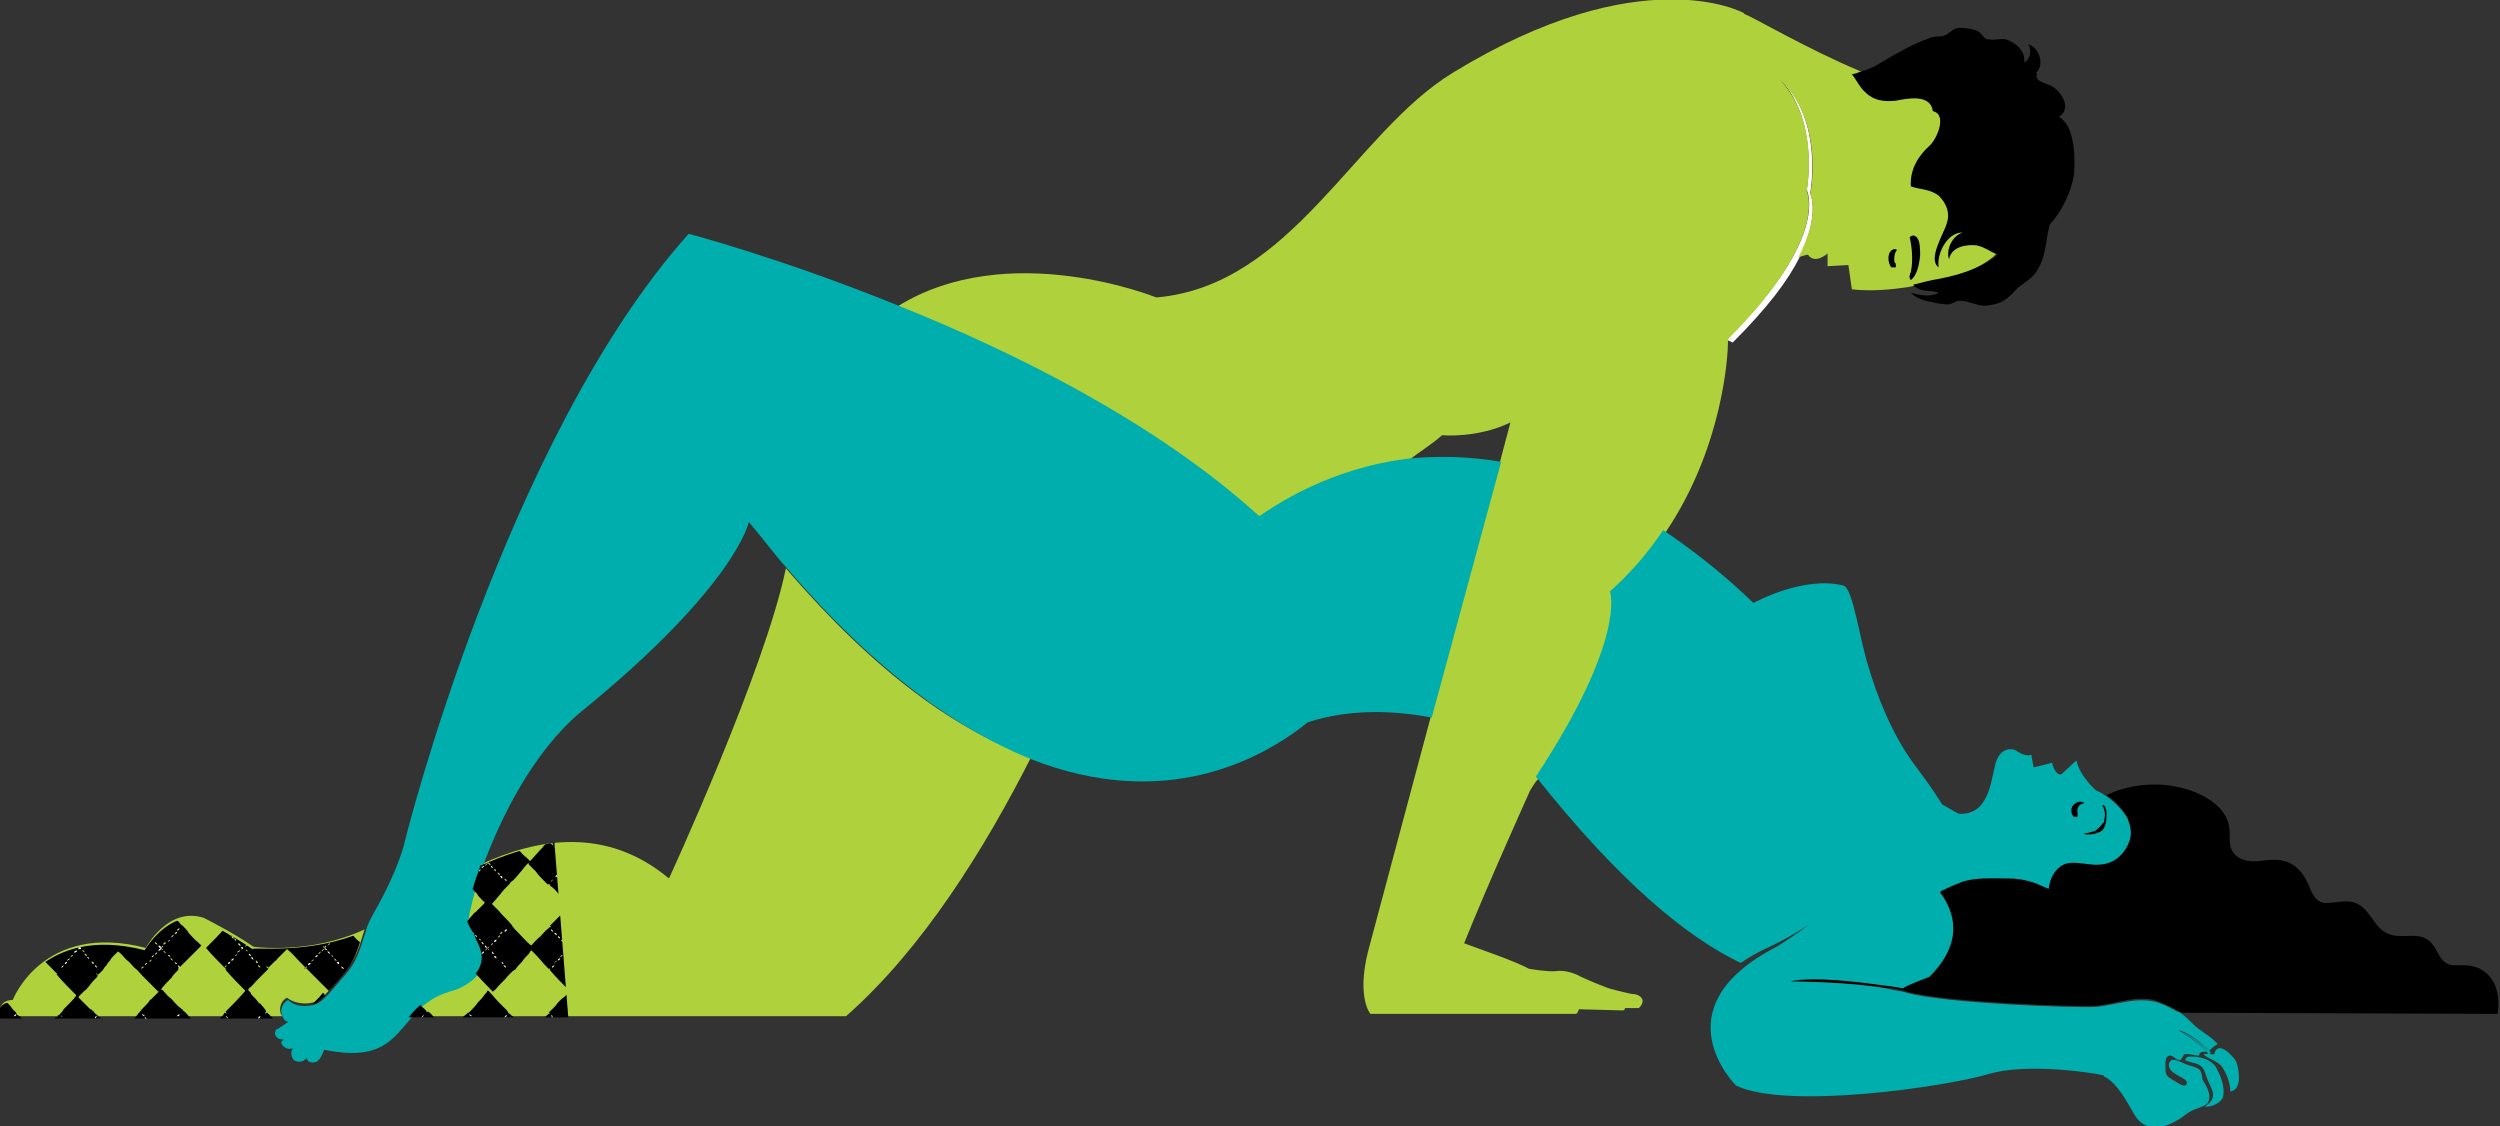 <svg xmlns="http://www.w3.org/2000/svg" xmlns:xlink="http://www.w3.org/1999/xlink" viewBox="44.7 171.2 216 97.3"><rect x="44.7" y="171.2" width="216" height="97.3" fill="#333333" stroke="none"/><path fill="none" d="M169.4 208.8c-.9.7-1.8 1.4-2.8 2.1 2.3-.2 4.9-.2 7.7.2l.9-3.4c-2.9 1.4-5.8 1.1-5.8 1.1zM102.5 247.2s8.2-18 10.1-26.8c-1.1-1.2-2.2-2.6-3.3-4 0 0-1.1 5.5-14.5 16.4-4.2 3.4-7 9.2-8.5 13.4 4.9-2.5 10.8-3.6 16.2 1z"/><path fill="#FFF" d="M201.1 187.9s1.2-6.3-2.6-9.9c3.4 3.7 2.3 9.6 2.3 9.6s2.1 4-6.8 12.8v.2l.4.2c3.1-3.1 4.8-5.4 5.8-7.4 1.8-3.8.9-5.5.9-5.5z"/><g fill="#AFD13B"><path d="M217.8 180.8c-1.9-1.6-6.8-1.4-8.8-2.1-1.2-.4-2.4-.9-3.7-1.4-4.5-1.9-8.9-4.5-9.9-4.9 0 0 0-.1-.1-.1 0 0-8.8-4.8-25.1 5.2-8.5 5.2-13.9 18.4-25.6 19.4 0 0-12.8-5.2-22.4.8 10.1 4.1 22.4 10.2 31.2 18.2 1.3-.8 6-4.2 13.1-5 .9-.7 1.9-1.3 2.8-2.1 0 0 3 .3 5.9-1.1l-.9 3.4-6 22.1-5.4 20.2c-1 4 .2 5.4.2 5.4h17.8c.2-.2.2-.4.2-.4l3.8.1c.2 0 .2-.2.2-.2h1.2c.8-.8-.1-1.2-.4-1.2-.3 0-1.8-.4-1.8-.4-.6-.1-2.8-1.1-2.8-1.1-.5-.3-1.4-.6-2.1-.5-.7.1-2.4-.2-2.4-.2-1.3-.7-4-1.6-5.6-2.2 2-5 5.7-13.2 5.7-13.2.2-.3.4-.7.7-1 7.9-12 6.4-16 6.4-16 1.8-1.6 3.4-3.4 4.6-5.3 5-7.4 5.4-15.4 5.4-16.5v-.2c8.8-8.8 6.8-12.8 6.8-12.8s1.2-5.9-2.3-9.6c3.9 3.7 2.6 9.9 2.6 9.9s.9 1.7-1 5.4h.1c.2-.1.7-.2.7-.2.6.9 1.7-.1 1.7-.1v1.1l1.8-.1.3 2.1c1.8.2 3.5 0 4.9-.2.8-.2 1.6-.3 2.2-.5 2.6-.5 4.1-1.3 5.1-2.1 1.3-1.2 1.5-2.1 1.5-2.1s.2-.5.3-1.2c.6-2.7 1.4-7.3-.9-9.3zM66.6 253c-1.7-1.2-4.3-2.5-4.3-2.5-3.1-1-5 2.6-5 2.6-8.9-2.3-11.5 4.5-11.5 4.5-1.4 0-1.1 1.4-1.1 1.4h24.4c-.2-.2-.2-.4-.2-.6 0-.4.2-.8.6-1 .6.5 1.6.6 2.3.4.8-.2 1.6-1.4 2.3-2.2 1.5-1.6 1.6-2.6 2.1-4.1-4.7 2.2-9.6 1.5-9.6 1.5zM112.6 220.3c-1.8 8.8-10.1 26.8-10.1 26.8-5.4-4.5-11.3-3.5-16.3-1.2-.9 2.5-1.3 4.3-1.2 4.5.1.7.6 1.2.8 1.8.3.6.6 1.2.5 1.9s-.5 1.2-1 1.6c-.5.4-1.1.7-1.7.9-1.8.5-2.8 1.4-3.6 2.4h37.8c6.6-5.8 12-14.5 16-22.4-6.3-2.2-13.4-7.2-21.2-16.3z"/></g><path d="M199.4 256s4.9 0 8.4.6c0-.1.1-.2.2-.2-2.1-.3-6.4-.9-8.6-.4zM257.6 254.6h-1c-1.4-.2-1.2-1.9-2.5-2.4-.8-.3-1.8 0-2.7-.2-1.8-.4-1.8-2.7-3.7-2.9-.7-.1-1.6.2-2.3.1-.7-.2-.9-.8-1.1-1.2-.4-1.1-1.2-2.4-2.8-2.5-1-.1-2 .3-2.9 0-.7-.2-1.1-.7-1.2-1.2s0-1.1-.1-1.6c-.2-2-2.9-3.5-5.8-3.7-1.6-.1-3.4.2-4.8.9.8.5 1.4 1.2 1.8 1.9.2.6.3 1.2.2 1.9-.3 1.1-1.3 2-2.5 2.1-1 .1-2-.3-2.9-.1-1 .2-1.6 1.2-1.6 2.2-1.2-.5-2.1-.9-3.5-.9-1.6 0-2.7 0-4 .3-.5.2-1.1.4-1.6.7-.1.1-.2.2-.3.2 1.2 1.7 2.1 4.4-.9 7.3 0 0-1.9.7-2.3 1 0 0-.5-.1-1.2-.2-.1.1-.1.2-.2.2.7.1 1.2.2 1.8.4 3.4.9 14.3 1.3 16.2 1.2 1.8-.1 4-1.2 5.9-.2.4.2.8.3 1.2.6.1.1.2.2.4.2l27.3.1c.4-2.8-1.1-4.2-2.9-4.2z"/><path fill="#00AFAD" d="M166.6 210.8c-7.1.8-11.9 4.2-13.1 5-8.9-8.1-21.2-14.2-31.2-18.2-10.1-4.1-18.1-6.2-18.1-6.2-15.9 17.8-24.5 52.4-24.5 52.4s-.4 2.2-2.6 6.1c-.4.7-.7 1.3-.8 1.8-.5 1.4-.6 2.5-2.1 4.1-.7.8-1.6 2-2.3 2.2-.8.2-1.7.2-2.3-.4-.4.2-.6.6-.6 1 0 .2.1.4.2.6.1.2.2.2.4.3l-.9.6c-.1 0-.2.1-.2.2-.1.2 0 .4.1.5.2.2.3.2.6.2-.1.1-.2.2-.2.3.1.4.7.7 1.1.4-.3.2-.3.8 0 1.1.3.2.8.2 1.1-.2 0 .4.6.5.9.3.3-.2.5-.7.6-1 4.9 1 5.9-.9 7.5-2.7.8-1 1.8-1.9 3.6-2.4.7-.2 1.2-.5 1.7-.9s.9-1 1-1.6-.2-1.3-.5-1.9c-.3-.6-.8-1.2-.8-1.8 0-.3.4-2.1 1.2-4.5 1.5-4.1 4.3-9.9 8.5-13.4 13.4-10.9 14.5-16.4 14.5-16.4 1.2 1.4 2.2 2.8 3.3 4 7.8 9.1 14.9 14 21.1 16.5 11.5 4.5 19.8.1 23.9-3.2 3.7-1.2 7.6-1 10.7-.4l6-22.1c-2.9-.5-5.5-.5-7.8-.3z"/><g fill="#00AFAD"><path d="M233.7 262.5c-.1.1-.2.2-.2.3.4.2.8.2 1.2.4.5.3.5.7.7 1.2.4 1 1 1.6-.2 2.4.6.1 1.6-.4 1.6-1 .1-.7-.2-1.6-.5-2.1-.3-.9-1.5-1.3-2.6-1.2zM237.9 262.9c-.3-.5-1.6-1.9-1.9-.6-.3 0-.6-.1-.9 0 .2.3 1.3.6 1.6 1.1.4.6.7 1.4.7 2.1 1-.1.8-1.8.5-2.6z"/><path d="M233.7 263.2c-.6-.2-1.4-.8-1.6-.1-.2 1 1.9 1.2 1.5 1.8-.2.3-.8-.2-1-.3-.5-.3-.8-.4-.8-1 0-.4-.1-1.2.4-1.2.3 0 .5.4.9.4.1-.2.2-.3.3-.5.4-.1.9.1 1.3.1 0-.3.3-.4.7-.3-.5-.7-2.5-1.9-2.5-1.9 1.2.3 2.5 1.6 2.7 1.8.1-.2.4-.4.7-.6-.6-.7-1.5-1.1-2.1-1.7-.3-.3-.7-.7-1-.9-.1-.1-.2-.2-.4-.2-.4-.2-.7-.4-1.2-.6-2-.9-4.1.1-5.9.2-1.9.1-12.8-.3-16.2-1.2-.5-.2-1.2-.2-1.8-.4-3.5-.6-8.4-.6-8.4-.6 2.1-.5 6.4.1 8.6.4.8.1 1.2.2 1.2.2.4-.3 2.3-1 2.3-1 3-3 2.2-5.6.9-7.3.1-.1.2-.2.3-.2.6-.3 1.1-.5 1.6-.7 1.2-.4 2.5-.3 4-.3s2.4.4 3.5.9c.1-1 .7-2 1.6-2.2.9-.2 1.9.2 2.9.1 1.2-.1 2.1-.9 2.5-2.1.2-.6.1-1.2-.2-1.9-.4-.7-1.1-1.4-1.8-1.9-.3-.2-.6-.4-.9-.5 0 0-1.4-1.2-1.7-2.6l-1.3 1.2s-.5.2-.8-1c0 0-.7.2-1.6.4l-.2-1.1s-.4.3-1.4-.4c0 0-1.2-.5-1.7 1.2-.4 1.6-.6 4.5-3.2 4.3l-1.4-.8c-.8-1.3-1.7-2.5-2.3-3.3-2.1-2.8-3.4-6.3-4.1-8.7-.7-2.2-1.3-6.6-2.1-6.9-3.5-.9-7.8 1.5-7.8 1.5-2.7-2.6-5.3-4.6-7.8-6.3-1.2 1.8-2.7 3.6-4.6 5.3 0 0 1.5 4-6.4 16 7.3 9.2 13.1 13.9 17.7 16.1.7-.5 1.6-1 2.7-1.5 0 0 4-1.9 4.9-3.4-1.2 1.5-4.5 3.5-4.5 3.5-10.3 5.3-3.5 12-3.5 12 4.4 2.1 18.1.1 21.8-1 3.3-1 9.1-.1 9.9.1.1.1.2.2.3.2 1 .7 1.6 1.8 2.3 3 .8 1.6 2.3 1.6 3.8.7.4-.2.8-.6 1.2-.8.4-.2.8-.3 1.2-.5.8-.5.2-1.6-.2-2.2-.1-1.1-.4-1-1.3-1.3z"/></g><path fill="#00AFAD" d="M235.4 262.1c0 .1.1.1.1.2 0 0 .2 0 .2-.2-.2-.2-1.6-1.5-2.7-1.8 0-.1 2 1.1 2.4 1.8z"/><path d="M209.8 194.7c-.1.2-.2.5 0 .7.5-.4.7-1.2.8-2.1 0-.6 0-1.3-.3-1.6-.2-.2-.4-.2-.6 0 .2.9.3 2 .1 3zM208.5 194.3v-.2s0-.2-.1-.2c-.1-.4 0-.9.2-1.1-.2-.2-.6 0-.7.4s0 .8.2 1.1h.4zM220.7 177.5c0 .1 0 0 0 0zM222.6 181.3c1.2-.8.1-2.3-.7-2.7-.4-.2-1.5-.4-1.2-1 0 0 0-.1-.1-.1.8-.7.3-2.2-.7-2.5.4.4.2 1.4-.3 1.6.1-1-.7-1.7-1.6-2-.4-.1-1 .1-1.4 0-.3 0-.2 0-.4-.1-.2-.2-.3-.4-.6-.6-.4-.2-1.1-.3-1.6-.3-.7.1-.8.5-1.4.7-.4.1-.8 0-1.2.2-.9.3-1.7.7-2.6 1.2-1.2.6-2.1 1.4-3.4 1.7-.2.1-.5.2-.7.2.4.5.7 1.2 1.2 1.6.7.7 1.6.8 2.6.7 1-.2 3-.6 3.2.9 1.3.3.3 2.5-.3 3-1 .9-1.7 2.1-1.6 3.5.8.3 1.6.2 2.4.8.7.7 1 1.5.7 2.4-.2.8-1.7 3.1-.7 3.8-.2-1.2.8-3.1 2.1-3-.9.2-1.5 1.5-1.2 2.3.2-1.1 1.5-1.3 2.4-1.2.4.1.6.2 1 .4.3.2.6.3.8.4-.9.8-2.5 1.6-5.1 2.1-.7.1-1.4.3-2.2.5.1.1.1.2.2.2.7.5 1.3.2 2 .5-.7.4-1.6.2-2.4 0 .5.5 1.2.7 1.8.8.4.1 1 .2 1.4.2.3 0 .7-.3.9-.3.8-.1 1.6.5 2.5.4.7-.1 1.2-.2 1.8-.7.4-.3.7-.8 1.2-1.1.8-.6 1.2-.8 1.7-2 .4-1.1.4-2.1.7-3.2 1.1-1.2 1.9-2.9 2.1-4.4.1-1.3.1-4.1-1.3-4.9zM224.1 241.8c.1 0 .1-.1.1-.2v-.2c-.1-.4.2-.8.6-.8-.2-.2-.7-.2-1 .2-.2.3-.2.7.1 1 0-.1.1 0 .2 0zM226.7 241.5c0-.2 0-.3-.1-.5 0-.1 0-.1-.1-.2s-.2 0-.1.1c.2.4.2.7.1 1.2 0 .1 0 .2-.1.2-.2.3-.4.5-.7.7-.3.1-.7.2-.9.2 0 .1.1.1.1.1.3 0 .6 0 .9-.1.3-.1.6-.2.7-.5.2-.4.2-.8.2-1.2z"/><defs><path id="a" d="M86.2 246c-.9 2.5-1.3 4.3-1.2 4.5.1.7.6 1.2.8 1.8.3.6.6 1.2.5 1.9-.1.7-.5 1.2-1 1.6-.5.4-1.1.7-1.7.9-1.8.5-2.8 1.4-3.6 2.4h13.8L92.6 244c-2.3.4-4.4 1.1-6.4 2zm-10.1 5.7c-.5 1.4-.6 2.5-2.1 4.1-.7.8-1.6 2-2.3 2.2-.8.2-1.7.2-2.3-.4-.4.2-.6.6-.6 1 0 .2.1.4.2.6H44.6s-.3-1.4 1.1-1.4c0 0 2.6-6.8 11.5-4.5 0 0 2.1-3.6 5-2.6 0 0 2.6 1.3 4.3 2.5.1-.2 5 .5 9.6-1.5z"/></defs><clipPath id="b"><use xlink:href="#a" overflow="visible"/></clipPath><g clip-path="url(#b)"><path d="M58.7 249.3c.2.2.4.5.6.7l.4.4c.2.2.2.3.4.4.2.2.2.3.4.4.2.2.4.4.5.6.2.2.5.6.8.8l.3.3-.5.5-.6.6-.2.2-.2.2-.2.2-.2.2c-.1 0-.1.1-.1.2-.2.2-.4.4-.6.7-.3.3-.7.7-.9 1l-.2.2-.7-.7-.7-.7c-.2-.2-.4-.5-.7-.7-.2-.2-.4-.5-.7-.7-.2-.2-.4-.5-.7-.7l-.4.4c-.1.1-.2.2-.3.4-.1.1-.2.2-.3.4-.1.1-.2.2-.3.4l-.4.4c-.1 0-.1-.1-.2-.1 0 0 0 .1.1.1s0 .1 0 .2c-.2.2-.5.5-.7.8-.2.2-.2.3-.4.4l-.5.5v.1l.2.2.8.8h.1c0 .1.1.1.2.2.1.2.2.2.4.4 0 0 .1.1 0 .1 0 0 0 .1-.1.1.1 0 .2 0 .1-.1.1 0 .2 0 .2.1l.3.3 1.2 1.2s.1 0 .1.1h-3.5c0-.1-.2-.1-.2-.1v.1h-3.4s.1-.1.1-.2l.7-.7c.2-.2.5-.6.8-.8h.2c-.1-.1 0-.2.1-.2.2-.2.3-.3.4-.5l.3-.3c.3-.3.6-.6.8-.9-.6-.6-1.2-1.2-1.7-1.8 0 0 0-.1.1-.1h-.1c-.6-.6-1.2-1.2-1.7-1.8-.3.3-.6.7-.9.9-.2.2-.5.5-.7.8 0 0-.1.1-.2.1 0 .1 0 .1-.1.2l-.3.3c-.4.4-.8.8-1.2 1.3 0 0-.1 0-.1.1v-3.6c.1 0 .1.1.2.1 0 0-.1-.1-.1-.2s.1-.1.1-.2c0 0-.1.1-.2.1m40-8.8c.2-.2.2-.3.4-.4.2-.2.2-.3.4-.4.2-.2.4-.4.6-.7l.3-.3.8-.8h.1c.3.3.6.7.9.9.2.2.4.5.7.7 0 0 .1.1.1.2.1 0 .2.1.2.1.2.2.3.4.5.6.2.2.5.6.8.8l.3.3c-.2.2-.5.5-.7.8-.2.2-.4.5-.7.8-.1.1-.2.2-.3.2 0 .1 0 .1-.1.2-.3.3-.6.6-.8.9-.2.2-.5.6-.7.8l.6.6c.3.4.7.7 1.1 1.2 0 0 .1.1.1.2 0 0 .1 0 .1.1l.3.3c.4.4.7.8 1.2 1.2l.2.2c-.2.2-.3.3-.4.5-.2.2-.4.4-.6.7-.2.2-.4.4-.6.7h-.1s0 .1-.1.1l-.4.4c-.3.4-.7.7-1.1 1.2-.1.1-.2.1-.2.2-1.2-1.2-2.3-2.5-3.5-3.7-.1 0-.2.1-.2.1-.2.2-.5.6-.8.8l-.6.6-.2.2c-.1 0-.1-.1-.2-.1 0 0 .1 0 .1.1v.1s-.1.1-.1.2l-.5.5c-.2.2-.4.4-.6.7-.2.2-.4.3-.5.5h-.1c-.3-.3-.6-.7-.9-1-.2-.2-.5-.6-.8-.8 0 0 0-.1.1-.2-.1 0-.1 0-.2.1-.6-.6-1.2-1.2-1.7-1.8-.2.2-.2.3-.4.4-.4.4-.7.7-1.1 1.2-.1.1-.2.2-.3.2v.1c-.2.2-.5.6-.8.8-.2.2-.4.5-.7.7l-.2.2-1.2-1.2-1.2-1.2c-.4-.4-.7-.8-1.2-1.2l-.2.2-.2.2-.2.2-.2.2c-.1.1-.1.2-.2.2l-.2.2-.2.2-.2.2c-.1-.1-.1-.1-.2-.1 0 .1.1.1.2.2l-.2.2-.8.8c-.2.2-.4.5-.7.7 0 0-.1.1 0 .2s.2.2.2.3c.2.2.5.5.7.8h.1c.1.2.4.4.5.7 0 0-.1.1-.1.2 0 0 .1-.1.2-.1l.3.3 1 1c.2.2.3.3.4.5H66s-.1 0-.2-.1l.1.1h-3.5l.2-.2c.1-.2.2-.3.4-.4l.7-.7c.2-.2.3-.3.4-.5 0 0 .1 0 .2.1 0-.1-.1-.1-.1-.2.6-.6 1.2-1.2 1.7-1.8-.6-.6-1.2-1.2-1.7-1.8 0 0 0-.1.1-.1h-.1c-.6-.6-1.2-1.2-1.7-1.8.6-.6 1.2-1.2 1.7-1.8h.1c-.2-.1-.1-.2 0-.2l.2-.2c.4-.4.7-.8 1.2-1.2l.2-.2m13.9-7.5c0 .1.1.1.2.2m-22.1 10.2c.1 0 0-.1 0 0-.1 0-.1 0 0 0s.1 0 0 0zm29.9 1.8c.1 0 0 0 0 0s0-.1 0 0c-.1-.1-.1 0 0 0zm-42.4 0s.1 0 0 0c.1 0 .1 0 0 0 0-.1 0-.1 0 0zm41.5-8.4s0 .1.2.1c-.1-.1-.1-.1-.2-.1 0-.1.1-.2.1-.2s-.1.1-.2.1l-.2-.2c.1 0 .1.1.2.2.1 0 0 .1.1.1-.1 0-.1 0 0 0-.2 0-.2.1-.2.2 0-.1 0-.1.2-.2zm-.1 7.3c-.1-.1-.1-.2-.2-.2l.2.2c-.1 0 0 0 0 0s0 .1 0 0l-.2.2c.1 0 .1 0 .2-.2 0 .1.1.2.2.2l-.2-.2c.1 0 .1-.1.2-.1-.1 0-.1 0-.2.1zm-28.2 0c-.1-.1-.1-.2-.2-.2l.2.2s0 .1 0 0l-.2.2c.2 0 .2 0 .2-.2.1.1.1.2.2.2 0-.1-.1-.1-.2-.2.1-.1.2-.1.2-.2-.1.1-.2.1-.2.2zM75 247c-.2.2-.2.3-.4.4 0 0-.1 0-.1.1 0 0 0 .1-.1.1m-1.7 1.8l.6.6c.3.4.7.7 1 1.1 0 0 .2.1.1.2.1 0 .1.1.2.1l.4.4c.2.2.5.6.8.8.2.2.3.3.4.5.6-.6 1.2-1.2 1.7-1.8 0 0 .1 0 .2.1 0-.1-.1-.1-.1-.2.2-.2.3-.4.5-.6.4-.4.7-.8 1.2-1.2.1-.1.1-.1 0-.2l-.8-.8c-.2-.3-.5-.6-.8-.8 0 0 0-.1.1-.2-.1 0-.1 0-.2.1m-26.4 1.8c.1.2.2.2.2.3.2.2.4.4.5.6l.3.3v.1l.3.3.2.2-.2.2s.1-.1.2-.1c.2.2.2.3.4.4l1.2 1.2c.1.1.2.1.2 0 .2-.2.3-.3.4-.5l.8-.8.7-.7.2-.2.2-.2s.1-.2.2-.2l.2-.2.5-.5c.1-.1.1-.2 0-.2m7.7 0s-.1.1 0 .2l.2.2c.3.3.6.7.9.9h.1c-.1.1.1.2.1.2.1.2.3.2.4.4 0 0-.1.1-.1.2 0 0 .1-.1.2-.1.6.6 1.2 1.2 1.7 1.8.1 0 .2-.1.2-.2l.2-.2c.3-.3.6-.7.9-1l.5-.5s.1-.2.2-.2.2-.1.2-.2c.3-.3.6-.6.8-.9.2-.2.2-.3.4-.4.1-.1.1-.2 0-.2m9.7-2.6l-.2.2-.3.3-.3.3c-.1 0-.1-.1-.2-.1 0 0 .1.1.1.2l-.2.2-.5.5c-.2.2-.4.4-.6.7l-.2.2s-.2.1-.1.2h-.1s.1.1.1.2l.7.7.3.3h.1c0 .1 0 .1.1.2l.2.2h.1V251.3c0 .1 0 0-.1.1 0 0 .1-.1.2-.1.3.3.6.6.8.9.3.3.6.6.8.9l.2-.2c.2-.2.5-.5.7-.8l.2-.2s.1-.1.1-.2l.2-.2.2-.2s.1-.1.1-.2.1-.1.1-.1c.2-.2.3-.4.5-.6.2-.2.2-.3.4-.4l.7-.7c.1-.1.1-.2 0-.2l-.2-.2c-.2-.2-.3-.3-.4-.5l-.5-.5c-.2-.3-.6-.6-.8-.9-.2-.2-.4-.5-.7-.8M51.5 253c0 .1 0 .2-.1.2h.2l-.1-.2zm14.2.1c-.1 0-.1 0-.2-.1 0 .1.1.1.1.1s0 .1-.1.1c.1 0 .2 0 .2-.1zm14 .2s.2 0 .2-.1-.2-.1-.2-.1v.2c0-.1 0-.1 0 0zm-6.8-.4c-.1 0-.2.1-.2.2 0 0 0 .1.2.2 0-.1-.1-.1-.2-.2.1 0 .2-.1.2-.2zm-7.4 7.5c0-.1-.1-.2-.2-.2 0 .1.1.1.2.2zm1.1-6.3c-.1-.2-.1-.2-.2-.2.1.1.1.2.2.2zm-1.4-.6s.1 0 0 0c.1 0 .2-.1.2-.2 0 .1-.1.1-.2.2zm8.1-1c.1-.1.2-.1.2-.2-.1.1-.2.1-.2.2zm-6.9-.1s-.1 0 0 0c-.1 0-.2.1-.2.2 0-.1.1-.1.2-.2zm.6 2.2c0 .1.1.2.2.2 0-.1-.1-.2-.2-.2zm4.3 0c.1-.1.2-.1.2-.2-.1 0-.2.1-.2.2zm-11.9-.7c0-.1 0-.2-.2-.2 0 .1.1.1.2.2zm-2 .5c-.1 0-.2.1-.2.2.1-.1.2-.1.2-.2zm-11.6.1c0-.1 0-.2-.2-.2l.2.2zm40.1-9.8c0-.1 0-.2-.2-.2.1.1.1.2.2.2zm-20.4 8.2c-.1-.2-.1-.2-.2-.2 0 .1 0 .2.2.2zm7.5 0c.2-.1.2-.1.2-.2-.1 0-.1.1-.2.2zm-14-.3c-.1 0-.2.1-.2.2.2 0 .2-.1.2-.2zm5.7-.5c0 .1.1.2.2.2-.1-.1-.1-.2-.2-.2zm21.2.1c0-.1 0-.2-.2-.2l.2.2zm-14.2-.2c0 .1 0 .2.2.2l-.2-.2zm-14.1 0c0 .1 0 .2.2.2l-.2-.2zm30.5-.3c-.1 0-.2.1-.2.2.2 0 .2-.1.2-.2zM67.2 259c-.1 0-.2.1-.2.2l.2-.2zm-21-7.5c-.1 0-.2.1-.2.2.1-.1.1-.2.2-.2zm10.9 0c0-.1 0-.2-.2-.2.1.2.2.2.2.2zm15.6 1.7s-.1 0 0 0c-.1 0-.2.1-.2.2.1 0 .1-.1.2-.2zm-.3.2c0 .1-.2.1-.2.2.1 0 .2 0 .2-.2zm8.2-7c0 .1.1.2.2.2-.1 0-.2-.1-.2-.2zm4.6 1c.1 0 .2-.1.2-.2-.1.1-.2.1-.2.2zm3-3.3c.2 0 .2-.1.2-.2 0 .1-.1.2-.2.2zm-21.8 15.8s-.1 0 0 0c-.1 0-.2.1-.2.2 0-.1.1-.2.2-.2zm18.9-15.8c0-.1-.1-.2-.2-.2.1.1.2.1.2.2zm-20.2 15.8c0 .1 0 .2.2.2l-.2-.2zm-7.7-8c0-.1 0-.2-.2-.2.1 0 .1.1.2.2zm9.6-.2c.1 0 .2-.1.2-.2-.1.1-.2.1-.2.2zm-13.9-.2c-.1 0-.2.1-.2.2.1 0 .1-.1.2-.2zm0 7.5c-.2 0-.2.1-.2.2.1-.1.1-.2.2-.2zm18.3-7.3s-.1 0 0 0c0 .1.1.2.1.2.1-.1-.1-.2-.1-.2zm14.1 0s-.1 0 0 0c0 .1 0 .2.2.2-.1-.1-.1-.2-.2-.2zm-11.6.2c.1 0 .2-.1.2-.2l-.2.2zm-9.3.1c0-.1 0-.1-.1-.2-.1.1 0 .2.1.2zm2.1 0s.1 0 0 0c.1 0 .2-.1.2-.2-.1.1-.1.2-.2.2zm14.4-.1c-.1 0-.1 0 0 0-.2.1-.2.1-.2.2 0-.1.1-.1.2-.2zm-28.6.2s-.1 0 0 0c-.1 0-.2.1-.2.2.1 0 .1-.1.2-.2zm14.1 0c-.1 0-.1 0 0 0-.1 0-.2.1-.2.2.1 0 .1-.1.2-.2zm14 .3c.1 0 .2-.1.2-.2-.2 0-.2 0-.2.2zm-1.6-5.9c-.2 0-.2.1-.2.2.1 0 .1-.1.2-.2zm8.9.3c0-.1-.1-.2-.2-.2 0 .1.1.2.2.2zm-2.1 0c.1 0 .2-.1.2-.2-.2.1-.2.2-.2.2zm-5 0c0 .2.1.2.2.2 0-.1-.1-.2-.2-.2zm7.3.3c0-.2 0-.2-.2-.2.2.1.2.1.2.2zm-17 4.3c0 .1.1.2.1.2 0-.1 0-.1-.1-.2zm-10.9 0c-.2.1-.2.1-.2.2.2-.1.2-.1.2-.2zm28.3.1c-.1 0-.2.1-.2.2.1-.2.1-.2.2-.2zm-15 2.4c-.1-.2-.1-.2-.2-.2l.2.2zm-1.6 0s.1 0 0 0c.1 0 .2-.1.2-.2 0 .1-.1.1-.2.2zm14.2 0c.1 0 .2-.1.2-.2-.2.1-.2.1-.2.2zm-5.4.3c0-.1-.1-.2-.2-.2.1 0 .1.1.2.2zm-15.8-.2c-.2.1-.2.1-.2.2.1 0 .1-.1.2-.2zm-7.3.3c.1 0 .2-.1.2-.2-.2.1-.2.1-.2.2zm28.3-.2c-.1 0-.2.1-.2.2.1-.1.2-.1.2-.2zm-33.3.2c0 .1.1.2.2.2 0-.2 0-.2-.2-.2zm-2.1 0c-.1 0-.2.1-.2.2l.2-.2zm14.1 0c-.1 0-.2.1-.2.2l.2-.2zm23.4 0c.1 0 .1.2.2.2-.1-.1-.1-.2-.2-.2zm-6.7.5c0-.1 0-.2-.2-.2.1 0 .1.1.2.2zm-31.3 0s.1 0 0 0c.1 0 .2-.1.2-.2-.1 0-.1.1-.2.2zm-4.1-.2c.1.2.1.2.2.2 0 0 0-.1-.2-.2zm11.2.1c-.2.1-.2.1-.2.2.2-.1.2-.1.2-.2zm28.2 0c-.1 0-.2.1-.2.2.2-.1.2-.1.2-.2zm-20.2-2.2c0-.1 0-.2-.2-.2.2.1.2.2.2.2zm21.2.1c0 .1.1.2.1.2.1-.1 0-.2-.1-.2zm-35.2.1c0 .1.1.2.2.2 0-.1 0-.1-.2-.2zm28.3 0c0 .1.1.2.2.2l-.2-.2zm-28.3.8c.1 0 .2-.1.2-.2 0 .1-.1.1-.2.2zm-6.2.1l-.2-.2c.2.1.2.2.2.2zm14.1 0c0-.1 0-.2-.2-.2.2.1.2.1.2.2zm14-.2c0 .1.1.2.2.2-.1-.1-.1-.2-.2-.2zm-14.7.1c-.1 0-.2.1-.2.2l.2-.2zm-6.1.3c0-.1 0-.2-.2-.2 0 .1.1.2.2.2zm12.8 0c.1 0 .2-.1.2-.2-.1.2-.1.2-.2.2zm-19.9 0c0 .1 0 .1.1.2.1-.2 0-.2-.1-.2zm41.2-7.6c.2-.1.2-.1.2-.2-.1.1-.2.1-.2.2zm1 0c0-.1-.1-.2-.2-.2.1 0 .1.1.2.2zm-36 14.2c0-.1-.1-.2-.2-.2.1 0 .2.1.2.2zm-.3-.4c0-.1 0-.2-.2-.2.1.1.2.1.2.2zm13.8-.3c0-.1 0-.2-.2-.2.1.1.1.2.2.2zm20.7-15.4s-.1 0 0 0c0 .1 0 .2.1.2 0-.1 0-.2-.1-.2zm1.9 2c0 .1.1.2.1.2.1-.2 0-.2-.1-.2zm-20.7 13.2c.1 0 .2-.1.2-.2-.1 0-.1.1-.2.2zm12.9-6.1c-.2 0-.2.1-.2.2l.2-.2zm8-8.5c-.2 0-.2.1-.2.2.1-.1.2-.1.2-.2zm-7.6 8.5c0 .2 0 .2.2.2-.1-.2-.1-.2-.2-.2zm-13.9 0c0-.1-.1-.1-.2-.2.1.2.1.2.2.2zm-14.1.1c0-.2-.1-.2-.2-.2 0 .1.1.1.2.2zm35.2-.1c0 .2 0 .2.2.2-.2-.1-.2-.2-.2-.2zm1.2 1.4s.1 0 0 0c0-.1 0-.2-.2-.2.1.2.2.2.2.2zm-.8-2.4c-.1 0-.2.1-.2.2l.2-.2zm-8.4 0s-.1 0 0 0c0 .1 0 .2.2.2-.2-.1-.2-.2-.2-.2zm-8 2.3c-.2.1-.2.1-.2.2.2-.1.2-.1.2-.2zM52 252.6c.1 0 .2-.1.2-.2-.1.1-.2.1-.2.2zm28.2 0s.1 0 0 0c.1 0 .2-.1.2-.2 0 .1-.1.1-.2.2zm-22.1 0c0 .1.1.2.2.2-.1-.1-.1-.2-.2-.2zm28.4-7.2c0-.1-.1-.2-.2-.2.1 0 .1.1.2.2zm.8 7.3c-.1 0-.2.1-.2.2.1-.1.1-.2.2-.2zm-36.6 7c0-.1 0-.1 0 0 0-.1 0-.2-.1-.2 0 .1.1.2.1.2zm15.4-6.9s-.1 0 0 0c-.1 0-.2.1-.2.2l.2-.2zm13.9.1c.2-.1.2-.1.2-.2l-.2.2zm-26.9 1.9c0-.1 0-.1 0 0 0-.1-.1-.1-.1-.2-.1 0 0 .1.1.2zm20.9-.3c0-.1 0-.2-.2-.2l.2.2zm-14.2-.2c0 .1 0 .2.2.2 0-.1-.1-.1-.2-.2zm18.7.2c.1-.1.2-.1.2-.2-.1 0-.2.1-.2.2zm2.3-.3c0 .1.1.2.2.2 0-.1-.1-.1-.2-.2zm-9-.1c-.1 0-.2.1-.2.2l.2-.2zm-19.5 5.7c.1 0 .1 0 0 0 .2 0 .2-.1.2-.2-.1 0-.1.1-.2.2zm34.2-6.4c-.1 0-.2.1-.2.2.2 0 .2-.1.2-.2zm-36.1 6.1c0-.1 0-.2-.2-.2.1 0 .2.1.2.2zm.6-5.8c-.1 0-.2.1-.2.2.2-.1.2-.1.2-.2zm13.4 5.5c0 .1.1.2.2.2l-.2-.2zm23-5.4c0 .1 0 .2.2.2 0-.2-.1-.2-.2-.2zm-29.6.1s.1 0 0 0c.1 0 .1-.1.2-.2l-.2.2zm-5.4.2s.1 0 0 0c0-.1 0-.2-.2-.2.2.1.2.2.2.2zm21.8.6c0 .1 0 .2.2.2 0-.1-.1-.1-.2-.2zm4.5-7.9c-.1 0-.2.1-.2.2.1 0 .2-.1.2-.2zm-26.9 13.6c.1 0 .2-.1.2-.2-.1.1-.2.1-.2.2zm.8-8.4s.1 0 0 0c.1 0 .2-.1.2-.2-.1.1-.1.2-.2.2zm-.4 7.9c-.1 0-.2.1-.2.2l.2-.2zm26.5-7.9c0-.1-.1-.2-.2-.2l.2.2zm-18.7-.3c-.1 0-.2.1-.2.2.1 0 .2-.1.2-.2zm-14.3.3c.1 0 .2-.1.2-.2-.1 0-.2.1-.2.2zm39.6-.6c0 .1 0 .2.2.2-.2-.1-.2-.1-.2-.2zm-11 .1c-.1 0-.2.1-.2.2l.2-.2zM64.2 259c0 .1.1.1.2.2-.1-.2-.2-.2-.2-.2zm21.9-6.7c0 .1.1.1.1.2 0-.1 0-.1-.1-.2zm-4.9-5.2s-.1 0 0 0c0 .1 0 .2.1.2-.1-.1-.1-.1-.1-.2zm6.5 5.1c.2 0 .2-.1.2-.2-.1.1-.2.1-.2.2zm-28.3.2c-.1 0-.2.1-.2.2l.2-.2zm4.9 2.2c-.1 0-.2.1-.2.1.1.1.1 0 .2-.1zm21.2-7.4c.1 0 .2-.1.2-.2-.2 0-.2.1-.2.2zM50.7 254c-.1.1-.2.1-.2.2.2-.1.2-.1.2-.2zm28.3 0c-.1 0-.2.1-.2.2l.2-.2zm-18.9.6c0 .1 0 .2.2.2-.1 0-.1-.1-.2-.2zm13.5-.6c0 .1 0 .2.1.2 0 0 0-.1-.1-.2zm4.8-6.8s-.1 0 0 0c-.1 0-.2.1-.2.2.1-.1.1-.2.2-.2zm7.3 7.2c-.1 0-.2.1-.2.2.1-.1.2-.1.2-.2zm-33.1 5.1c.1 0 .2-.1.2-.2-.1 0-.1.1-.2.2zm14.4-5.1c-.1-.2-.1-.2-.2-.2 0 .1 0 .2.2.2zm21.5-7.1c0-.1-.1-.1-.2-.2 0 .2.1.2.2.2zm-22.6 13.1l.2-.2c-.1.1-.2.1-.2.2zm-20.5-8.2c.1 0 .2-.1.2-.2-.2.1-.2.1-.2.2zm27.2.7c0 .1 0 .2.2.2-.2-.1-.2-.2-.2-.2zm-13.1-.7c.1-.1.2-.1.2-.2-.1.1-.2.1-.2.2zm14.3-.1s0-.1 0 0c-.1 0-.2.1-.2.2.1-.2.1-.2.2-.2zm-23.1.2c0-.1-.1-.2-.2-.2.1 0 .2.1.2.2zm28.3 0c0-.1-.1-.2-.1-.2-.1.1 0 .1.1.2zm-34.1.3c-.1 0-.2.1-.2.2.2 0 .2 0 .2-.2zm27.3 0c0 .1 0 .1.2.2 0-.1-.1-.2-.2-.2zm-21.3-.2c0 .1 0 .2.1.2 0-.1 0-.2-.1-.2zm36.2-7s.1 0 0 0c.1 0 .2-.1.2-.2-.1.1-.1.2-.2.2zM45 252.5c.1 0 .1 0 0 0 .2-.1.2-.1.2-.2 0 .1-.1.1-.2.2zm19.2-1c0 .1.1.1.1.2 0-.1-.1-.2-.1-.2zm17.1 0c-.1 0-.2.1-.2.2.1 0 .1-.1.2-.2zm-14.9 2.3c0-.1-.1-.2-.2-.2 0 .1 0 .2.2.2zM50.5 252c0-.1-.1-.1-.2-.2 0 .1.1.2.2.2zm16.1 7.6c-.1 0-.2.1-.2.2l.2-.2zm-16.5-.5s.1 0 0 0c0-.1-.1-.2-.1-.2.1.1.1.1.1.2zm29.1-5.4c-.2.1-.2.1-.2.2.2-.1.2-.1.2-.2zm-27.4-.8c.1 0 .2-.1.2-.2l-.2.2zm7.8 1.3s.1 0 0 0c0-.1 0-.2-.2-.2l.2.2zm26.5-9.3s-.1 0 0 0c0 .1.1.2.2.2-.1-.2-.1-.2-.2-.2zm-14 7.5c0-.1 0-.1-.2-.2.1.2.1.2.2.2zm15.9-7.9c.1 0 .2-.1.2-.2-.1 0-.1.1-.2.2zm-.3.3c.1 0 .2-.1.2-.2-.1.1-.2.1-.2.2zm-9.3 9.8s-.1 0 0 0c-.1 0-.2.1-.2.2.1 0 .1-.1.2-.2zm1.9-1s-.1 0 0 0c0 .1 0 .2.1.2 0 0-.1-.1-.1-.2zm-30.1-1.9c0-.1 0-.1-.1-.2-.1.1 0 .1.1.2zm28.1-.1c0-.1 0-.1 0 0 0-.1 0 0 0 0zm7.9-5.3c-.1 0-.1.1-.1.2.1 0 .1-.1.1-.2zM93.9 256.8c-.6-.6-1.2-1.2-1.7-1.8 0 0 0-.1.1-.1h-.2l-.2-.2c-.3-.3-.6-.7-.9-1l-.5-.5c-.1-.1 0-.1 0-.2.3-.3.6-.7.9-.9.2-.2.4-.5.7-.7l.1-.1h.1s0-.1-.1-.1l.6-.6.6-.6c.2-.2.3-.3.4-.5.1-.1.1-.2 0-.2-.2-.2-.5-.6-.8-.8-.2-.3-.5-.6-.8-.8 0 0 0-.1.1-.1H92l-.2-.2c-.3-.3-.6-.6-.8-.9l-.6-.6c-.1-.1 0-.1 0-.2.4-.4.8-.9 1.2-1.3.1-.2.2-.2.4-.4h.1s0-.1-.1-.1c.3-.3.6-.7.9-1l.7-.7.1-.1v3.6l-.1-.1c.1.1.1.2 0 .2.1 0 .1 0 .1-.1v7.3h-.1s0 .1.1.1c0 0 0 .1-.1.1l.1-.1c.2 1.3.2 2.6.2 3.7zm-.4-11.5c0 .1 0 .1.2.2 0-.1-.1-.1-.2-.2zm-.4 8.7c-.2 0-.2.1-.2.2.1-.1.2-.1.2-.2zm.5-1.1c0-.1 0-.2-.2-.2l.2.2zm-.4-.5c0 .1 0 .2.2.2-.1-.1-.1-.2-.2-.2zm-.3-.3c0 .1.1.1.2.2 0-.1-.1-.2-.2-.2zm-.3-.3c0 .1.1.2.2.2 0-.1 0-.2-.2-.2zm.1-4.8c0-.1.1-.1.2-.2-.2.1-.2.1-.2.2zm-.2.2c-.1 0-.2.1-.2.2l.2-.2zm1.2 6.2c-.1 0-.2.1-.2.2.1-.1.1-.2.2-.2zm-1.2-1.7c0-.1-.1-.2-.2-.2.1 0 .1.1.2.2zm.7-6.8c0 .1.1.2.2.2l-.2-.2zm-.3-.3c0 .1.1.2.2.2l-.2-.2zm-.1-.1c0-.1-.1-.2-.2-.2.1.1.1.2.2.2zm-.4 10.3c.1 0 .2-.1.2-.2-.2.1-.2.1-.2.2zm.1-10.6c0-.1-.1-.2-.2-.2.1.1.1.2.2.2zm1 1.9c.1 0 .2-.1.2-.2-.1 0-.2.1-.2.2zm-.9 8.3s.1 0 0 0c.1 0 .2-.1.2-.2 0 .1-.1.2-.2.2zm.7-.7c-.1 0-.2.1-.2.2.2-.1.2-.1.2-.2zm-.1-7.4c.1 0 .2 0 .2-.2-.1.2-.1.2-.2.2zm-.3.5c.1-.1.2-.1.2-.2-.1 0-.2.1-.2.2z"/><path d="M76.3 260.6c.6-.6 1.2-1.2 1.7-1.8h.1s0-.1-.1-.1c.2-.2.3-.4.5-.6.2-.2.4-.4.6-.7l.6-.6h.1c.2.2.5.5.7.8l.3.3s0 .1.2 0c-.1.1.1.2.1.2 0 .1.1.1.2.2l.2.2c.1.1.1.2 0 .2.1 0 .1-.1.2-.1.3.2.6.6.8.9.3.3.6.6.8.9h-3.5c-.1 0-.1 0-.2-.1 0 0 0 .1.1.1-1.1.2-2.3.2-3.4.2zm3.3-.2c0-.1-.1-.2-.2-.2 0 .1.1.1.2.2zm1.1-.8c-.1 0-.2.1-.2.2l.2-.2zm-2-.1c0-.1-.1-.2-.2-.2s.1.1.2.2zm2.4-.4c.1 0 .2-.1.2-.2l-.2.2zm-1.9.9c0-.1-.1-.1-.2-.2.2.1.2.1.2.2zm1.6-.5c.1 0 .2 0 .2-.2l-.2.2zm-2.5-.5c0 .1 0 .2.2.2l-.2-.2zm1.9 1c.1 0 .2-.1.2-.2 0 .1-.1.1-.2.2zm-.2.4c.1-.1.1-.1.1-.2 0 .1-.1.1-.1.2zm-1.1-.8s0 .1 0 0c.1.1 0 0 0 0zM83.4 260.6c0-.1-.1-.1 0 0 .1-.2.2-.2.3-.4l.5-.5c.2-.2.4-.3.5-.6.1-.2.3-.2.4-.4h.1c.3-.3.6-.6.8-.9.2-.2.4-.4.6-.7.1-.1.2-.2.2-.3h.1c.3.3.6.7.9 1l.7.7s.1.1.1.2c.2.1.2.2.4.3.4.4.8.9 1.3 1.4 0 0 .1.1.1.2h-3.5s.1-.1.1-.2c0 0-.1.1-.2.1s-.1-.2-.2-.2c.1.1.2.1.2.2-1.1.1-2.3.1-3.4.1zm1.9-1.8c0 .1 0 .1.1.2-.1 0-.1-.1-.1-.2zm.6.8c0-.1 0-.2-.2-.2l.2.2zm-.3-.3c.1 0 .1 0 0 0 0-.1 0-.2-.2-.2l.2.2zm2.9-.4c-.1 0-.2.1-.2.2l.2-.2zm-1.1 1c.1 0 .2-.1.2-.2-.1.2-.2.2-.2.2zm-.9.4c0-.1 0-.2-.2-.2.1 0 .1.1.2.2zm.6 0c.2 0 .2-.1.2-.2-.1 0-.1.1-.2.2zm-1-.6c0 .1 0 .1 0 0 0 .1.1.1.1.2 0 0 0-.1-.1-.2zm1.6 0c.2 0 .2-.1.2-.2-.1 0-.2.1-.2.2zm.4-.5c-.1 0-.2.1-.2.2.2-.1.2-.1.2-.2zM55.1 260.5c.1 0 .2-.1.2-.2.3-.3.7-.7 1-1.1.2-.2.3-.4.5-.6.2-.3.6-.6.8-.9 0-.1.1-.1.2-.2l.2-.2.4-.4c.1-.1.1-.2.2-.2s.1 0 .2.1c.2.2.4.5.7.7.2.2.5.6.8.8.1.1.2.1.2.2.3.2.4.4.7.7.4.4.7.8 1.2 1.2h-3.5s.1-.1.1-.2c0 0-.1.1-.2.1l-.2-.2c0 .1.1.2.2.2-1.4.3-2.6.3-3.7.2zm1.9-1.7c0 .1 0 .2.2.2-.1 0-.1-.1-.2-.2zm.6.7c0 .1.1.2.2.2-.1-.2-.2-.2-.2-.2zm.5.4c0-.1-.1-.1-.2-.2 0 .1 0 .2.2.2zm0 .1c0 .1 0 .2.2.2 0-.1-.1-.1-.2-.2zm1.9-.8c-.1 0-.2.1-.2.2l.2-.2zm-2.6.1c0-.1-.1-.2-.2-.2.1.1.1.2.2.2zm2 .5c-.2.1-.2.1-.2.2.1-.1.2-.1.2-.2zm.6-.8s.1 0 0 0c.1 0 .2-.1.2-.2 0 .2-.1.2-.2.2zm-1 1.1c-.1 0-.2.1-.2.2.2 0 .2-.1.2-.2zm.5-.5c.1-.1.1-.1.1-.2 0 .1-.1.1-.1.2zM69.3 260.6c.2-.2.3-.3.4-.5.2-.2.2-.3.4-.4l.2-.2c.2-.3.5-.6.8-.8.2-.2.4-.4.6-.7.2-.3.6-.6.8-.9l.1-.1c.1 0 .1 0 .1.1.2.3.5.6.8.8l.8.8c.1 0 0 .2.2.2.1 0 .1.1.2.2l.2.2.2.2.2.2c.3.3.6.7.9.9 0 0 0 .1.1.1h-3.5s.1-.1.1-.2c-.1.1-.2.1-.2.2-1.1-.1-2.3-.1-3.4-.1zm4.8-1.6s.1 0 0 0c.1 0 .2-.1.2-.2-.1.2-.1.2-.2.2zm-1.5 1.4c0 .1.1.2.2.2l-.2-.2zm-1.3-1.3c0 .1.1.2.2.2 0-.1 0-.2-.2-.2zm1.9 1s-.1 0 0 0c-.1 0-.2.1-.2.2.1 0 .1-.1.2-.2zm-2.1-1.3c0 .1 0 .1.2.2-.1 0-.1-.1-.2-.2zm.9.9c0 .1.1.1.2.2 0 0-.2-.1-.2-.2zm1.3.2c.1 0 .2-.1.2-.2-.1.2-.1.2-.2.2zm.6-.5c.1 0 .2-.1.2-.2-.1 0-.2.1-.2.2zm-1.7.6c0 .1 0 .1.2.2l-.2-.2zm-.5-.5c0 .1.1.2.2.2-.1-.2-.2-.2-.2-.2zm2.1 0s-.1 0 0 0c-.1 0-.2 0-.2.2.1-.1.1-.2.2-.2zM44.5 256.9s.1 0 0 0c.3.3.5.6.7.8.2.2.4.4.6.7l.3.3s0 .1.1.2c.1 0 .1.1.2.1.5.5 1 1.1 1.6 1.6v.1h-3.5l.2-.2c-.1 0-.1.1-.2.1v-3.7zm1.4 2.1c.1 0 .2-.1.2-.2-.1.2-.1.2-.2.2zm-1 1.1c-.1 0-.2.1-.2.2.2 0 .2-.1.2-.2zm.8-.7c.1 0 .2-.1.2-.2-.1 0-.2.1-.2.2zm-.6.5c.1 0 .2-.1.2-.2-.1.2-.2.2-.2.2zm.5-.4c-.1 0-.1 0 0 0-.2 0-.2 0 0 0-.1 0-.1 0 0 0zM90.4 260.6l.2-.2c.4-.4.7-.7 1.1-1.2.1-.2.2-.2.4-.4h.1s0-.1-.1-.1l.6-.6c.2-.3.5-.6.8-.8.1-.1.2-.2.3-.4v3.6l-.1-.1s0 .1.1.1c-1.1.1-2.3.1-3.4.1zm3.1-.5c0 .1 0 .2.2.2-.1 0-.1-.1-.2-.2zm-.2-.1c0-.1-.1-.2-.2-.2.2.1.2.1.2.2zm-.5-.5s0-.1 0 0c0-.1-.1-.2-.2-.2.1 0 .1.1.2.2zm.1 0c0 .1.1.1.1.2.1-.1 0-.2-.1-.2zm-.4-.4c0-.1-.1-.2-.2-.2l.2.2z"/><path fill="#FFF" d="M58.6 260.6c-.1-.1-.2-.1-.2-.2.2 0 .2 0 .2.2 0-.1.1-.1.2-.2l-.2.2zM86.8 260.6c-.1-.1-.2-.1-.2-.2.1 0 .1 0 .2.2.1-.1.1-.2.2-.2l-.2.2zM44.5 253.1s.1-.1.2-.1c-.1 0-.1.1-.2.1l.2.2c-.1 0-.1-.1-.2-.2 0 .1 0 0 0 0zM93.9 253.2c-.1.1-.1.1 0 0-.1.1-.1.1 0 0-.1.1-.1 0 0 0-.1-.1-.1-.1-.1-.2h.1v.2zM93.9 245.8c-.1 0 0-.1-.1-.2l.1.2c0-.1 0-.1 0 0zM51.5 260.6c.1-.1.2-.1.2 0h-.2zM65.6 260.6s0-.1 0 0c0-.1.1-.1 0 0zM79.7 260.6s0-.1 0 0c0-.1.1-.1.2 0h-.2zM44.5 260.5c.1 0 .1-.1.2-.1 0 0-.1.1-.2.1 0 .1 0 0 0 0zM72.7 260.6c0-.1.1-.1.2-.2l-.2.2zM93.8 260.6s0-.1 0 0c0-.1 0-.1 0 0 0-.1.1 0 0 0zM58.6 253.1l.2-.2c0 .1-.1.2-.2.2.1.1.1.2.2.2-.1 0-.1-.1-.2-.1l-.2.2c0-.1 0-.2.1-.2l.1-.1zM86.8 253.1s.1-.1.2-.1c0 0-.1.1-.2.1l.2.2-.2-.2c-.1.2-.1.2-.2.2.1 0 .1-.1.2-.2zM86.8 245.8s0-.1 0 0c-.2-.1-.2-.2-.2-.2.1-.1.1 0 .2.2-.1-.1 0-.2.1-.2.1-.1-.1 0-.1.2.1 0 .1 0 0 0zM51.5 253s.1 0 .2.1v.1h-.1-.1v-.2c0 .1 0 0 0 0zM65.7 253.1c0 .1-.1.1-.2.2.1 0 .1-.1.2-.2-.1.1-.1 0-.2 0 .1-.1.2-.1.2 0zM79.7 253.3s0-.1 0 0c.1-.1.1-.2 0-.2 0 0 .2 0 .2.1s-.2 0-.2.1zM72.9 252.9s-.1.1-.1.2l.2.2c-.2 0-.2-.1-.2-.2-.1 0 0-.1.1-.2zM65.5 260.4c-.1 0-.2-.1-.2-.2.1 0 .1.1.2.2zM66.6 254.1c-.1 0-.2-.1-.2-.2.1 0 .1 0 .2.2zM65.2 253.5c0-.1.1-.1.2-.2.1.1-.1.1-.2.2.1 0 .1 0 0 0zM73.3 252.5c0-.1.1-.2.2-.2 0 .1-.1.2-.2.2zM66.4 252.4c0 .1-.1.1-.2.2-.1-.1 0-.1.2-.2zM67 254.6l.2.2c-.1-.1-.2-.1-.2-.2zM71.3 254.6c0-.1.1-.2.2-.2.1.1 0 .1-.2.2zM59.4 253.9c0-.1-.1-.1-.2-.2.2.1.2.1.2.2zM57.4 254.4c0 .1-.1.1-.2.2.1-.1.1-.2.2-.2zM45.8 254.5c0-.1-.1-.1-.2-.2.2.1.2.1.2.2zM85.9 244.7l-.2-.2c.1.1.2.1.2.2zM65.5 252.9c-.1 0-.2-.1-.2-.2l.2.2zM73 252.9c0-.1.1-.1.2-.2-.1 0-.1.1-.2.2zM59 252.6c0 .1-.1.2-.2.2.2 0 .2-.1.2-.2zM64.7 252.1c.1 0 .2.1.2.2l-.2-.2zM85.9 252.2c0-.1-.1-.1-.2-.2.2 0 .2.1.2.2 0-.1 0-.1 0 0zM71.7 252c.1 0 .2.1.2.2-.2-.1-.2-.1-.2-.2zM57.6 252c.1 0 .2.1.2.2-.2-.1-.2-.1-.2-.2zM88.1 251.7c0 .1-.1.2-.2.2.1 0 .2-.1.2-.2zM67.2 259c0 .1-.1.2-.2.2 0-.1.1-.2.2-.2zM46.2 251.5c0 .1-.1.2-.2.2 0-.2 0-.2.2-.2zM57.1 251.5l-.2-.2c.2.1.2.2.2.2zM72.7 253.2l-.2.2c.1-.1.1-.2.2-.2-.1 0 0 0 0 0zM72.4 253.4c0 .1-.1.1-.2.2l.2-.2zM80.6 246.4c.1 0 .2.1.2.2-.2 0-.2 0-.2-.2zM85.2 247.4c0-.1.1-.2.2-.2-.1.1-.1.2-.2.2zM88.2 244.1c0-.1.1-.1.2-.2.1.1 0 .2-.2.2zM66.4 259.9c0 .1-.1.1-.2.2-.1-.1 0-.2.2-.2zM85.3 244.1c-.1 0-.2-.1-.2-.2.2.1.2.1.2.2zM65.1 259.9c0 .1.1.1.2.2l-.2-.2zM57.4 251.9c0-.1-.1-.1-.2-.2.1 0 .2.1.2.2zM67 251.7c0-.1.1-.1.2-.2 0 .1-.2.1-.2.2zM53.1 251.5l-.2.2c0-.1 0-.1.2-.2zM53.1 259l-.2.2c0-.1 0-.2.2-.2zM71.4 251.7c.1 0 .2.1.1.2 0-.1-.1-.2-.1-.2-.1 0-.1 0 0 0zM85.5 251.7c0 .1.1.1.2.2-.2-.1-.2-.2-.2-.2zM73.9 251.9c0-.1.1-.1.2-.2-.1.1-.1.2-.2.2 0 .1 0 .1 0 0zM64.6 252c-.1 0-.1-.1-.2-.2.1 0 .1 0 .2.2 0-.1 0 0 0 0zM66.7 252l.2-.2c0 .2-.1.2-.2.2.1 0 0 0 0 0zM81.1 251.9c0 .1-.1.1-.2.2-.1-.1-.1-.1.2-.2-.1 0-.1 0 0 0zM52.5 252.1c0 .1-.1.1-.2.2l.2-.2zM66.6 252.1c0 .1-.1.1-.2.2 0-.1.1-.1.2-.2-.1 0 0 0 0 0zM80.6 252.4c0-.1.1-.1.2-.2-.1 0-.2.1-.2.2zM79 246.5l-.2.2c0-.1.1-.1.2-.2zM87.9 246.8l-.2-.2c.1 0 .1.1.2.2zM85.8 246.8c0-.1.1-.1.2-.2-.1.2-.2.2-.2.2zM80.8 246.8l.2.2-.2-.2zM88.1 247.1c-.1 0-.1-.1-.2-.2.2 0 .2 0 .2.2zM71.1 251.4c.1.1.2.1.1.2 0-.1-.1-.1-.1-.2zM60.2 251.4c0 .1-.1.2-.2.2l.2-.2zM88.5 251.5c0 .1-.1.2-.2.2 0-.2.1-.2.2-.2zM73.5 253.9c-.1 0-.1-.1-.2-.2l.2.2zM71.9 253.9l.2-.2c.1.1 0 .2-.2.2.1 0 0 0 0 0zM86.1 253.9c0-.1 0-.1.2-.2-.1.1-.1.2-.2.2zM80.7 254.2l-.2-.2c.1-.1.2 0 .2.2zM64.9 254c0 .1-.1.2-.2.2 0-.1 0-.1.2-.2zM57.6 254.3c0-.1.1-.1.2-.2-.1.1-.2.1-.2.2zM85.9 254.1c0 .1-.1.1-.2.2l.2-.2zM52.6 254.3c.1 0 .2.1.2.2-.1-.2-.1-.2-.2-.2zM50.5 254.3c0 .1-.1.2-.2.2 0-.1.1-.2.2-.2zM64.6 254.3c0 .1-.1.2-.2.2 0-.1.1-.2.2-.2zM88 254.3c.1 0 .2.1.2.2-.1 0-.1-.1-.2-.2zM81.3 254.8c-.1-.1-.1-.2-.2-.2.1 0 .2 0 .2.2zM50 254.8c0-.1.1-.1.2-.2-.1.1-.1.2-.2.2.1 0 0 0 0 0zM45.9 254.6c.2 0 .2.1.2.2-.1 0-.1 0-.2-.2zM57.1 254.7c0 .1-.1.1-.2.2l.2-.2zM85.3 254.7c0 .1-.1.1-.2.2.1-.1.2-.1.2-.2zM65.1 252.5l-.2-.2c.2.1.2.1.2.2zM86.3 252.6c.1 0 .2.1.2.2l-.2-.2zM51.1 252.7c.2 0 .2.1.2.2-.1 0-.1-.1-.2-.2zM79.4 252.7c.1 0 .2.1.2.2-.1 0-.2-.1-.2-.2zM86.8 253.1s-.1 0 0 0c-.2 0-.2-.1-.2-.2.1 0 .1.1.2.2zM51.1 253.5c0-.1.1-.1.2-.2.1.1 0 .2-.2.2zM44.9 253.6c-.1 0-.2-.1-.2-.2.2 0 .2 0 .2.2zM59 253.6c0-.1-.1-.1-.2-.2.2 0 .2.1.2.2zM73 253.4c.1 0 .2.1.2.2-.1 0-.1-.1-.2-.2zM58.3 253.5l-.2.2c0-.1.1-.2.2-.2zM52.2 253.8c0-.1-.1-.1-.2-.2.2.1.2.2.2.2zM65 253.8l.2-.2c-.1.2-.1.2-.2.2zM45.1 253.8l.2.2c-.1-.2-.2-.2-.2-.2zM86.3 246.2c0-.1.1-.1.2-.2 0 .1 0 .1-.2.2zM87.3 246.2c-.1 0-.2-.1-.2-.2.1 0 .1.1.2.2zM51.3 260.4l-.2-.2c.2 0 .2.1.2.2zM86.8 245.8c-.1.1-.1.2-.2.2.1-.1.1-.2.2-.2-.1-.1 0 0 0 0zM51 260l-.2-.2c.2.1.2.1.2.2zM64.8 259.7c0-.1-.1-.1-.2-.2.2 0 .2.1.2.2zM85.5 244.3c0 .1.1.1.2.2-.2-.1-.2-.2-.2-.2zM87.4 246.3c0 .1.1.1.2.2l-.2-.2zM66.7 259.5c0-.1 0-.1.2-.2 0 .1-.1.2-.2.2zM79.6 253.4l-.2.2c0-.1.1-.2.2-.2zM87.6 244.9l-.2.2c0-.1 0-.2.2-.2zM80 253.4l.2.2-.2-.2zM66.1 253.4c-.1 0-.1 0-.2-.2.1.2.1.2.2.2zM52 253.5l-.2-.2.2.2zM87.2 253.4l.2.2c-.2 0-.2-.1-.2-.2zM88.4 254.8l-.2-.2c.2.1.2.1.2.2.1 0 0 0 0 0zM87.6 252.4c0 .1-.1.2-.2.2 0-.2.1-.2.2-.2zM79.2 252.4c0 .1.1.1.2.2-.2-.1-.2-.2-.2-.2-.1 0 0 0 0 0zM71.2 254.7c0 .1-.1.1-.2.2l.2-.2zM52 252.6c0-.1.1-.2.2-.2 0 .1-.1.1-.2.2zM80.2 252.6c0-.1.1-.1.2-.2 0 .1-.1.1-.2.2.1 0 0 0 0 0zM58.1 252.6l.2.2c-.1 0-.2-.1-.2-.2zM86.5 245.4l-.2-.2c.1 0 .2 0 .2.2zM87.3 252.7c0 .1-.1.1-.2.2.1-.1.1-.2.2-.2zM50.7 259.7c0-.1-.1-.1-.2-.2.1 0 .1 0 .2.2 0-.1.1-.1 0 0zM66.1 252.8s0 .1 0 0l-.2.2c0-.1.1-.1.2-.2-.1 0 0 0 0 0zM80 252.9l.2-.2c0 .2 0 .2-.2.2zM53.1 254.8c-.1 0-.2-.1-.2-.2.1 0 .1.1.2.2 0-.1 0-.1 0 0zM74 254.5c-.1 0-.2-.1-.2-.2.2 0 .2.1.2.2zM59.8 254.3c0 .1.1.1.2.2-.1 0-.2-.1-.2-.2zM78.5 254.5c0-.1.1-.2.2-.2l-.2.2zM80.8 254.2c.1 0 .1.1.2.2-.1 0-.1-.1-.2-.2zM71.8 254.1c0 .1-.1.1-.2.2l.2-.2zM52.3 259.8l.2-.2-.2.2c.1 0 .1 0 0 0zM86.5 253.4c0 .1 0 .2-.2.2l.2-.2zM50.4 259.5l-.2-.2c.2 0 .3 0 .2.2zM51 253.7c0 .1-.1.1-.2.2.1-.1.2-.1.2-.2zM64.4 259.2c.1 0 .2.1.2.2-.1 0-.2-.1-.2-.2zM87.4 253.8c0 .1.1.1.2.2-.1-.2-.2-.2-.2-.2zM57.8 253.9c0-.1.1-.1.2-.2 0 .1-.1.2-.2.2.1 0 0 0 0 0zM52.4 254.1c0-.1-.1-.1-.2-.2.2 0 .2.1.2.2.1 0 0 0 0 0zM74.2 254.7c.1.1.2.1.2.2-.2-.1-.2-.2-.2-.2zM78.7 246.8c0 .1-.1.1-.2.2l.2-.2zM51.8 260.4c0-.1.1-.2.2-.2 0 .1-.1.2-.2.2zM52.6 252l.2-.2c0 .2-.1.2-.2.2zM52.2 259.9c0 .1-.1.2-.2.2 0-.2.1-.2.2-.2zM78.7 252c-.1-.1-.2-.1-.2-.2.2 0 .2.1.2.2zM60 251.7c0 .1-.1.2-.2.2l.2-.2zM45.7 252c0-.1.1-.2.2-.2l-.2.2zM85.3 251.4c0 .1.1.1.2.2-.2-.1-.2-.1-.2-.2zM74.3 251.5c0 .1 0 .1-.2.2.1-.2.1-.2.2-.2zM64.2 259c.1 0 .2.1.2.2l-.2-.2zM86.1 252.3c.1 0 .1.1.2.2-.1-.1-.2-.1-.2-.2zM81.2 247.1l.2.2c-.2-.1-.2-.1-.2-.2-.1 0-.1 0 0 0zM87.7 252.2l.2-.2-.2.2zM59.4 252.4c0 .1-.1.1-.2.2l.2-.2zM64.3 254.6l-.2.2c.1 0 .1-.1.2-.2zM85.5 247.2c0-.1.1-.1.2-.2l-.2.2zM50.7 254c0 .1 0 .1-.2.2l.2-.2zM79 254c0 .1-.1.1-.2.2 0-.1.1-.2.2-.2zM60.1 254.6l.2.2c-.2 0-.2 0-.2-.2zM73.6 254l.2.2c-.1 0-.1 0-.2-.2 0 .1 0 .1 0 0zM78.4 247.2c-.1 0-.1.1-.2.2.1-.1.1-.2.2-.2zM85.7 254.4c0 .1-.1.1-.2.2 0-.1.1-.2.2-.2zM52.6 259.5c0-.1.1-.1.2-.2 0 .1-.1.2-.2.2zM67 254.4c-.2 0-.2-.1-.2-.2 0 .1 0 .1.2.2zM88.5 247.3c-.1 0-.2-.1-.2-.2.1.2.2.2.2.2zM65.9 260.4c0-.1 0-.2.2-.2-.1.1-.1.2-.2.2zM45.4 252.2l.2-.2-.2.2zM72.6 252.9c0 .1.1.1.2.2-.2-.1-.2-.2-.2-.2zM58.6 253.1c-.2 0-.2-.1-.2-.2.2 0 .2.1.2.2zM59.5 252.2c0-.1.1-.2.2-.2 0 .1-.2.1-.2.2zM73.8 252.1l-.2.2c0-.2 0-.2.2-.2 0-.1 0 0 0 0zM50.7 252.3l-.2-.2c.2 0 .2.1.2.2zM79 252.3c-.1 0-.2-.1-.1-.2 0 0 0 .1.1.2zM44.9 252.6c0 .1-.1.2-.2.2.2 0 .2-.1.2-.2zM72.2 252.6c0 .1.1.1.2.2-.1 0-.2-.1-.2-.2zM50.9 252.4l.2.2c-.2-.1-.2-.2-.2-.2zM87.1 245.4c0-.1.1-.1.2-.2-.1.1-.1.2-.2.2.1 0 0 0 0 0zM45 252.5l.2-.2c.1.1.1.1-.2.2.1 0 .1 0 0 0zM64.2 251.5s.1.1.1.2c-.1-.1-.1-.1-.1-.2zM81.3 251.5c-.1 0-.1.1-.2.2 0-.1.1-.2.2-.2zM66.4 253.8c-.1 0-.2-.1-.2-.2.1.1.1.2.2.2zM50.5 252c-.1 0-.2-.1-.2-.2.1 0 .2.1.2.2zM66.6 259.6c0 .1-.1.1-.2.2.1-.1.1-.2.2-.2zM50.1 259.1l-.2-.2c.2.1.2.2.2.2.1 0 0 0 0 0zM79.2 253.7l-.2.2c.2-.1.2-.1.2-.2zM51.8 252.9c0-.1.1-.2.2-.2 0 .2-.1.2-.2.2zM59.6 254.2l-.2-.2c.2.1.2.2.2.2zM86.1 244.9c.1 0 .2.1.2.2l-.2-.2zM72.1 252.4l-.2-.2c.2.2.3.2.2.2zM88 244.5c0-.1.1-.2.2-.2-.1.1-.1.2-.2.2zM87.7 244.8l.2-.2-.2.2zM78.4 254.6c-.1 0-.1.1-.2.2l.2-.2zM80.3 253.6l.2.2c-.2 0-.2-.1-.2-.2zM50.2 251.7s-.2-.1-.1-.2c0 0 .1.1.1.2zM78.3 251.6c0-.1 0-.1 0 0zM86.2 246.3c0 .1 0 .1-.1.2 0-.1 0-.1.1-.2zM45.4 254.2c0-.1 0-.1 0 0zM87.8 254.2c-.1 0-.1 0 0 0 0-.2 0-.1 0 0zM53.3 258.7c.1.1 0 .1 0 0-.1.1-.1.1 0 0zM87.8 254.2s.1 0 0 0zM57.9 252.4c.1 0 .1 0 0 0zM86.9 245.8c.1 0 .1 0 .2.1-.2 0-.2-.1-.2-.1zM57.9 252.4c-.1 0-.1 0 0 0 0-.1 0 0 0 0zM45.4 254.2c.1 0 .1 0 0 0 .1 0 .1 0 0 0z"/><path d="M81.3 258.3c.1 0 .1 0 0 0 .1 0 .1 0 0 0zM83.8 259.9s0 .1 0 0c-.1.1-.1.1 0 0-.1.1 0 0 0 0zM81.6 256.2zM83 254.8zM82.9 253.9s.1 0 0 0c.1 0 .1 0 0 0 .1.1 0 0 0 0zM83.9 258.8zM80.6 256.5c0 .1 0 .1 0 0zM83 259.9zM86 242.5s.1 0 0 0c.1 0 .1 0 0 0 .1 0 .1 0 0 0zM54.8 259.9zM55.6 259.9c-.1 0-.1 0 0 0-.1.1-.1.1 0 0-.1.1-.1 0 0 0zM54.8 254.8zM55.7 258.8zM53.1 258.3c.1 0 0 0 0 0zM57.1 257.2zM52.4 256.5c-.1.1-.1.1 0 0-.1 0-.1 0 0 0zM69.7 259.9c0 .1 0 .1 0 0-.1.1 0 0 0 0zM68.9 254.8zM68.8 253.9c.1 0 .1 0 0 0zM67.2 258.3c.1 0 0 0 0 0zM66.4 256.5c.1 0 0 0 0 0z"/><path fill="#FFF" d="M93.5 245.3c.1.1.2.1.2.2-.2-.1-.2-.1-.2-.2zM93.1 254c0 .1-.1.1-.2.2 0-.1 0-.1.2-.2zM93.6 252.9c0-.1-.1-.1-.2-.2.2.1.3.1.2.2.1 0 .1 0 0 0zM93.2 252.4c0 .1.1.1.2.2l-.2-.2zM92.9 252.1c.1 0 .2.1.2.2-.1-.1-.2-.1-.2-.2zM92.6 251.8c.1 0 .2.1.2.2l-.2-.2zM92.7 247c0-.1 0-.2.2-.2-.1.1-.1.2-.2.2zM92.5 247.2c-.1 0-.1.1-.2.2.1-.1.1-.2.2-.2zM93.7 253.4l-.2.2c0-.1.1-.2.2-.2zM92.5 251.7c-.1 0-.2-.1-.2-.2.1 0 .1.1.2.2zM93.2 244.9c.1 0 .2.1.2.2-.1 0-.1-.1-.2-.2zM92.9 244.6c0 .1.1.1.2.2-.1 0-.2-.1-.2-.2 0 .1 0 .1 0 0zM92.8 244.5c-.1 0-.2-.1-.2-.2.2.1.2.2.2.2zM92.4 254.8c0-.1 0-.1.2-.2l-.2.2zM92.5 244.2c-.1 0-.2-.1-.2-.2l.2.2zM93.5 246.1c0-.1.1-.1.2-.2l-.2.2zM92.6 254.4c0-.1.1-.1.2-.2 0 .1-.1.1-.2.2.1.1 0 .1 0 0zM93.3 253.7c0 .1-.1.1-.2.2.1-.1.2-.1.2-.2zM93.2 246.3l.2-.2c-.1.2-.1.2-.2.2zM92.9 246.8c0-.1.1-.1.2-.2 0 .1-.1.1-.2.2zM79.6 260.4c-.1 0-.2-.1-.2-.2.1 0 .2.1.2.2zM80.7 259.6c0 .1-.1.1-.2.2.1-.1.1-.2.2-.2zM78.7 259.5c-.1-.1-.2-.1-.2-.2.1 0 .2.1.2.2zM81.1 259.1l.2-.2c0 .1-.1.2-.2.2zM79.2 260c-.1 0-.2-.1-.2-.2.2.1.2.1.2.2zM80.8 259.5l.2-.2c0 .1-.1.2-.2.2zM78.3 259c.1 0 .1.1.2.2l-.2-.2zM80.2 260c0-.1.1-.1.2-.2 0 .1 0 .2-.2.2zM80 260.4c0-.1.1-.1.1-.2.1.1.1.1-.1.2zM78.9 259.6c0 .1 0 .1 0 0zM85.3 258.8c0 .1.1.1.2.2-.2 0-.3-.1-.2-.2-.1 0-.1 0 0 0zM85.9 259.6l-.2-.2c.1.1.2.1.2.2zM85.6 259.3c0-.1-.1-.1-.2-.2.2 0 .2.1.2.2.1 0 .1 0 0 0zM88.5 258.9c0 .1-.1.2-.2.2 0-.1.1-.1.2-.2zM87.4 259.9c0-.1.1-.1.2-.2 0 .2-.1.2-.2.2zM86.5 260.3l-.2-.2c.1-.1.2 0 .2.2zM87.1 260.3c0-.1.1-.1.2-.2 0 .1-.1.1-.2.2zM86.1 259.7c.1 0 .2.1.2.2-.1 0-.1 0-.2-.2 0 .1 0 .1 0 0 0 .1 0 .1 0 0zM87.7 259.7l.2-.2c-.1 0-.1.1-.2.2zM88.1 259.2c-.1.1-.1.2-.2.2.2-.1.2-.2.2-.2zM57 258.8c.1.1.2.1.2.2-.1 0-.2-.1-.2-.2zM57.6 259.5c.1 0 .2.1.2.2l-.2-.2zM58.1 259.9c-.1 0-.2-.1-.2-.2.1.1.1.2.2.2zM58.1 260l.2.2c-.1 0-.2 0-.2-.2zM60 259.2c0 .1-.1.1-.2.2 0-.1.1-.2.2-.2zM57.4 259.3c-.1 0-.2-.1-.2-.2.1 0 .2.1.2.2zM59.4 259.8c0 .1-.1.2-.2.2 0-.1.1-.1.2-.2zM60 259c0-.1.1-.1.2-.2 0 .2 0 .2-.2.2zM59 260.1c0 .1-.1.2-.2.2l.2-.2zM59.5 259.6c0-.1.1-.1.1-.2 0 .1 0 .1-.1.2zM74.1 259c0-.1.1-.1.2-.2 0 .2-.1.2-.2.2.1 0 .1 0 0 0zM72.6 260.4c.1 0 .2.1.2.2l-.2-.2zM71.3 259.1c.1 0 .2.1.2.2-.1 0-.1-.1-.2-.2zM73.2 260.1c0 .1-.1.1-.2.2l.2-.2zM71.1 258.8c0 .1.1.1.2.2-.1 0-.2-.1-.2-.2zM72 259.7c.1 0 .2.1.2.2-.1 0-.3 0-.2-.2zM73.3 259.9c0-.1.1-.1.2-.2-.1.2-.1.2-.2.2zM73.9 259.4c0-.1.1-.2.2-.2l-.2.2zM72.2 260c0 .1.1.1.2.2-.2-.1-.2-.1-.2-.2zM71.7 259.5c.1 0 .2.1.2.2l-.2-.2zM73.8 259.5l-.2.2c0-.2.1-.2.2-.2-.1 0-.1 0 0 0zM45.9 259c0-.1.1-.1.2-.2 0 .2-.1.2-.2.2zM44.9 260.1c0 .1-.1.2-.2.2.2-.1.2-.2.2-.2zM45.7 259.4c0-.1.1-.1.2-.2l-.2.2zM45.1 259.9l.2-.2c0 .2-.1.2-.2.2zM45.6 259.5c-.2 0-.2 0 0 0-.1 0-.1 0 0 0zM93.5 260.1c0 .1.1.1.2.2-.1 0-.2-.1-.2-.2zM93.3 260c-.1-.1-.2-.1-.2-.2.2.1.2.1.2.2zM92.8 259.5c-.1 0-.1-.1-.2-.2.1 0 .2.1.2.2 0-.1 0 0 0 0zM92.9 259.5c.1 0 .2.1.2.2-.1 0-.2-.1-.2-.2zM92.5 259.1c-.1 0-.2-.1-.2-.2l.2.2z"/><path d="M54.8 252.1s-.1 0 0 0c0-.1 0 0 0 0zM83 252c0 .1 0 .1 0 0zM84.5 247.7c.1 0 .1 0 0 0zM83.7 246.7s0 .1 0 0c0 .1 0 0 0 0z"/></g></svg>